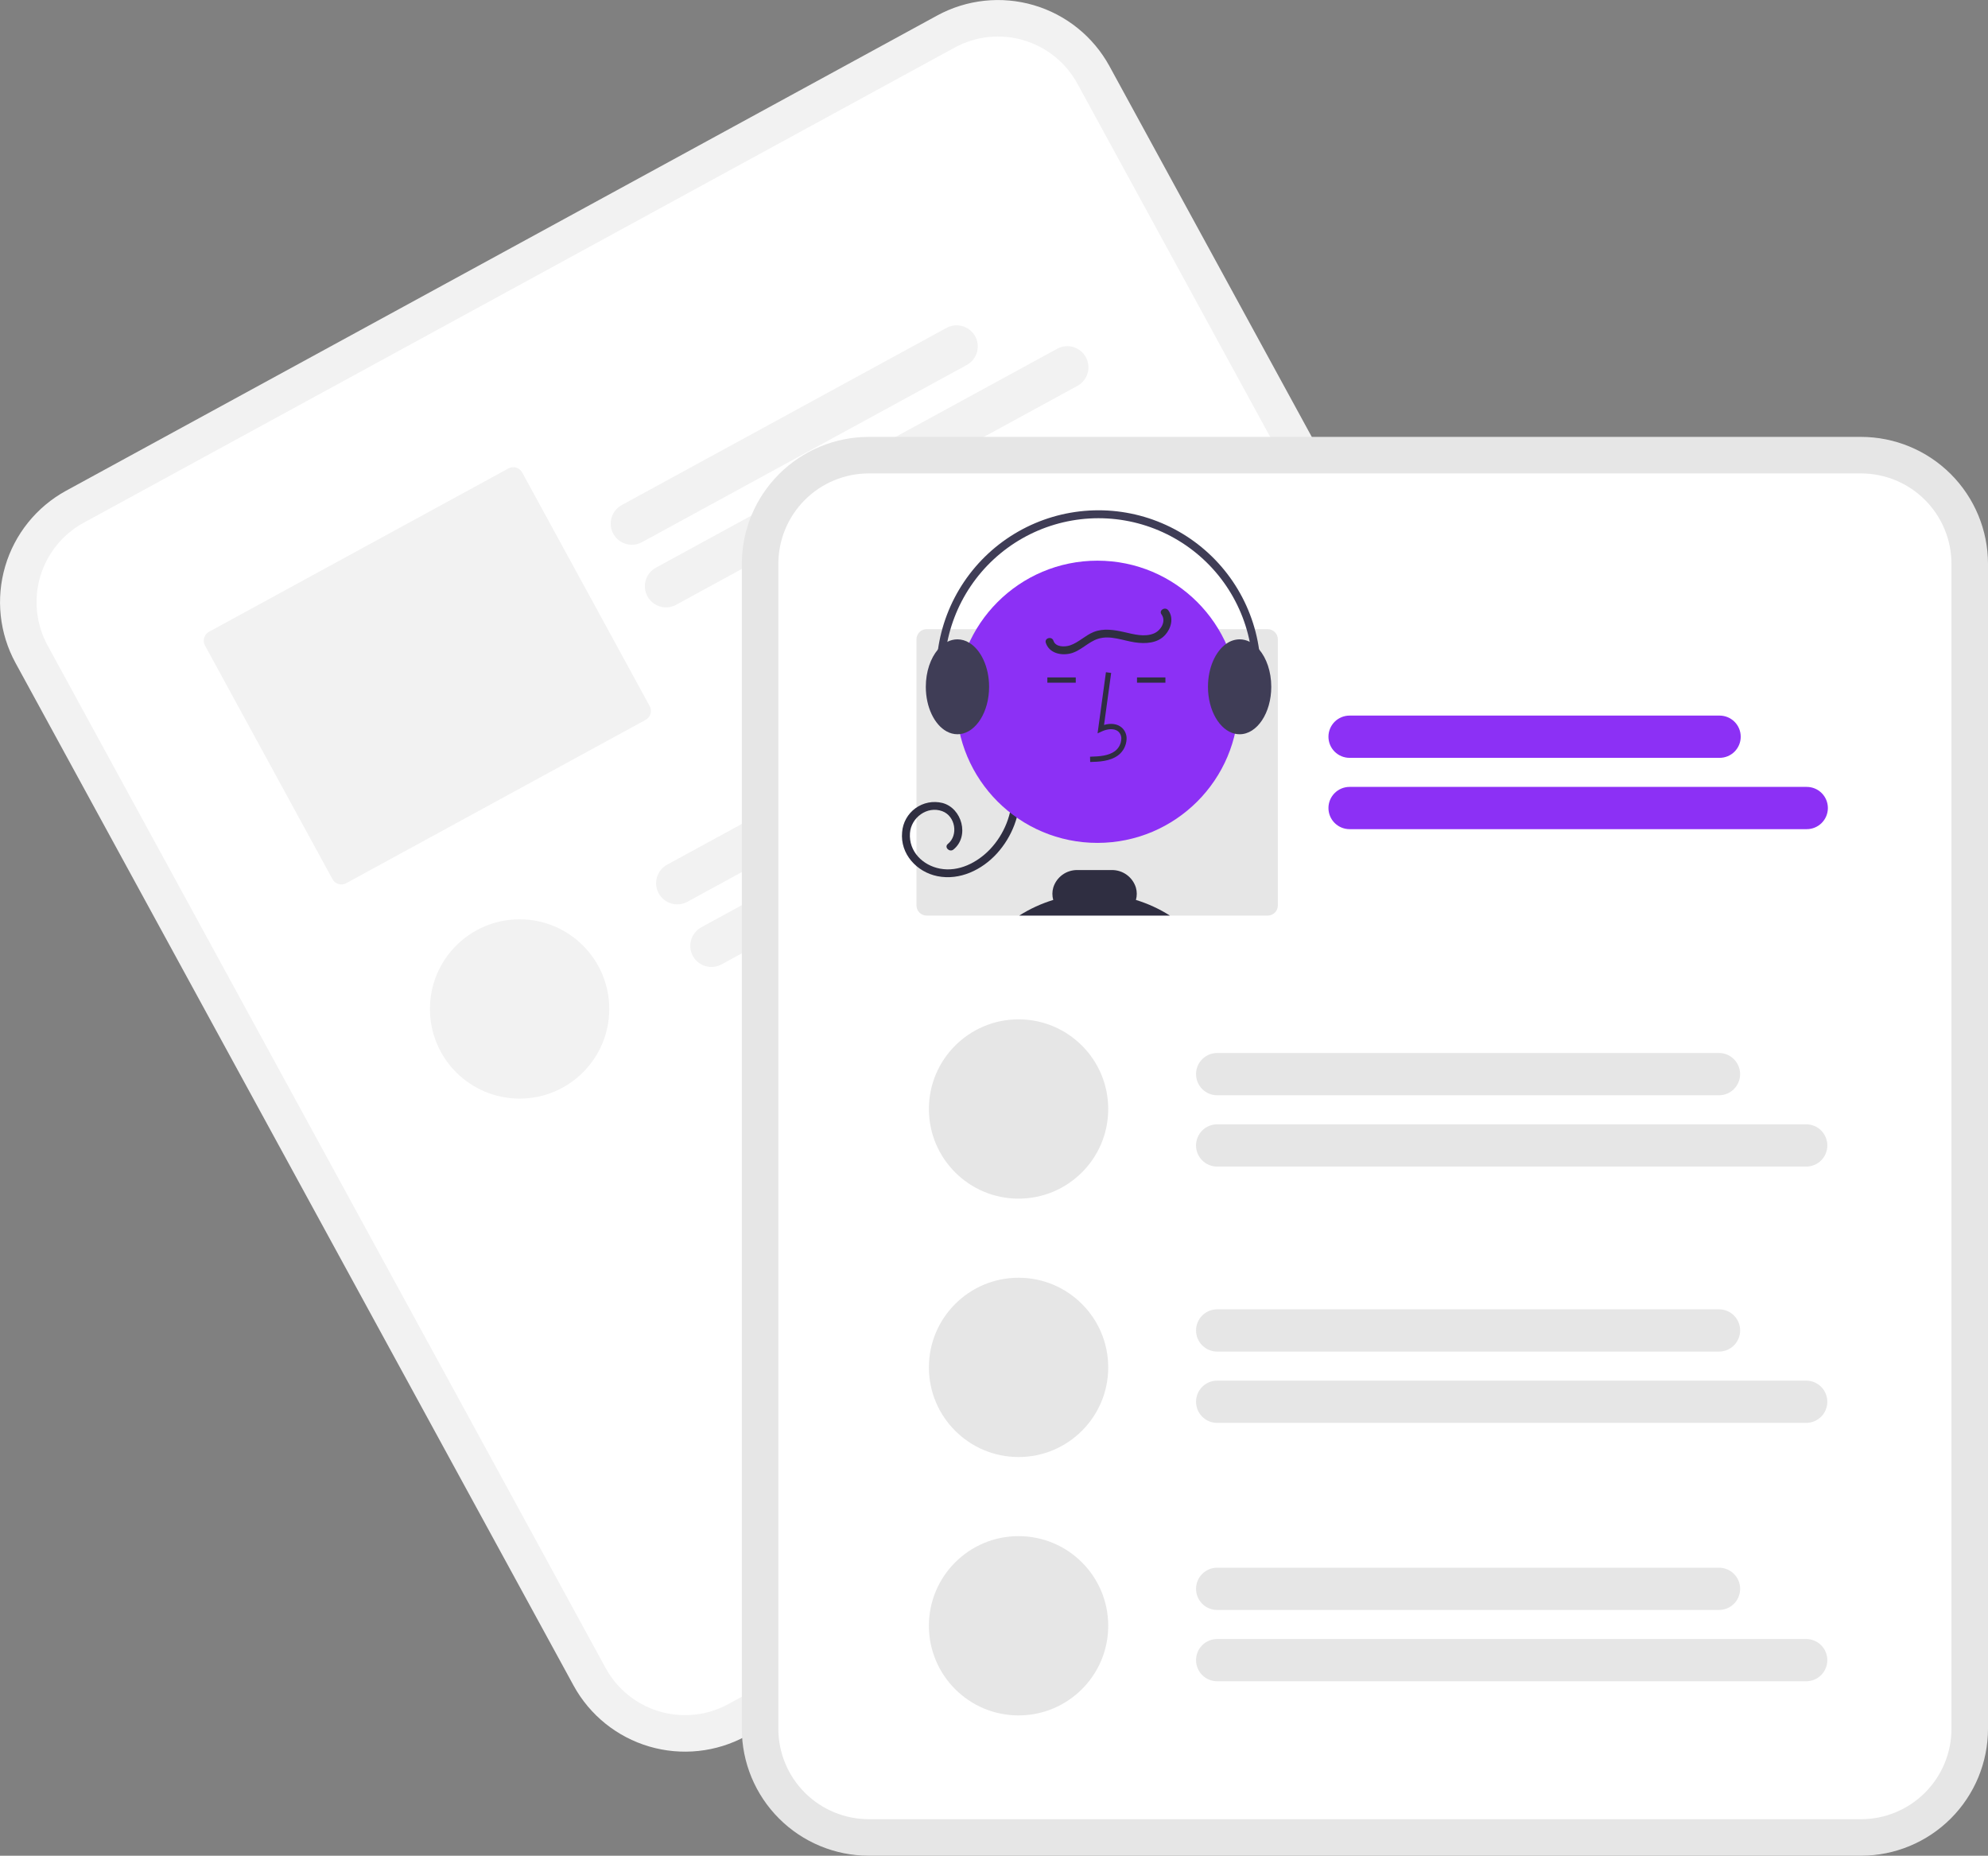 <svg width="526" height="491" viewBox="0 0 526 491" fill="none" xmlns="http://www.w3.org/2000/svg">
<rect x="0" y="0" width="526" height="491" fill="#808080" stroke="none"/>
<g clip-path="url(#clip0_206_190)">
<path d="M247.982 4.096L231.886 12.877L33.586 121.056L17.49 129.837C9.68 134.109 3.884 141.304 1.373 149.843C-1.138 158.383 -0.158 167.57 4.097 175.388L151.767 445.988C156.039 453.796 163.236 459.592 171.777 462.102C180.318 464.613 189.506 463.633 197.325 459.379L197.367 459.356L427.775 333.661L427.817 333.639C435.627 329.367 441.423 322.171 443.934 313.632C446.445 305.092 445.465 295.906 441.21 288.087L293.54 17.488C289.268 9.679 282.071 3.883 273.53 1.373C264.989 -1.138 255.801 -0.158 247.982 4.096Z" fill="#F2F2F2"/>
<path d="M252.612 12.58L233.548 22.98L41.184 127.921L22.12 138.321C16.558 141.363 12.431 146.487 10.643 152.568C8.855 158.649 9.552 165.191 12.582 170.759L160.252 441.359C163.295 446.919 168.419 451.046 174.501 452.834C180.584 454.622 187.127 453.924 192.695 450.895L192.737 450.872L423.145 325.177L423.187 325.154C428.749 322.112 432.876 316.988 434.664 310.907C436.452 304.826 435.755 298.284 432.724 292.716L285.055 22.116C282.012 16.556 276.888 12.429 270.805 10.641C264.723 8.853 258.18 9.551 252.612 12.58Z" fill="white"/>
<path d="M255.79 96.574L169.857 143.454C168.555 144.164 167.024 144.328 165.601 143.91C164.179 143.492 162.98 142.525 162.27 141.224C161.56 139.922 161.396 138.392 161.814 136.969C162.232 135.547 163.198 134.348 164.5 133.638L250.434 86.759C251.735 86.049 253.266 85.885 254.689 86.303C256.112 86.721 257.31 87.687 258.02 88.989C258.731 90.29 258.895 91.821 258.477 93.243C258.058 94.666 257.092 95.864 255.79 96.574H255.79Z" fill="#F2F2F2"/>
<path d="M285.077 102.093L178.896 160.018C177.594 160.728 176.063 160.892 174.64 160.474C173.218 160.056 172.019 159.089 171.309 157.788C170.599 156.486 170.434 154.956 170.853 153.533C171.271 152.111 172.237 150.912 173.539 150.202L279.72 92.277C280.365 91.925 281.073 91.704 281.803 91.626C282.533 91.548 283.271 91.614 283.976 91.821C284.68 92.028 285.337 92.372 285.909 92.833C286.48 93.293 286.955 93.862 287.307 94.507C287.659 95.151 287.88 95.859 287.958 96.589C288.037 97.319 287.97 98.057 287.763 98.762C287.556 99.466 287.212 100.123 286.751 100.694C286.29 101.266 285.721 101.741 285.077 102.093H285.077Z" fill="#F2F2F2"/>
<path d="M134.529 123.94L55.303 167.16C54.679 167.5 54.217 168.074 54.016 168.756C53.816 169.438 53.894 170.171 54.235 170.794L87.971 232.615C88.311 233.239 88.885 233.702 89.567 233.902C90.249 234.102 90.982 234.024 91.606 233.684L170.832 190.464C171.455 190.123 171.918 189.549 172.119 188.868C172.319 188.186 172.24 187.453 171.9 186.829L138.164 125.008C137.824 124.385 137.249 123.922 136.568 123.722C135.886 123.521 135.153 123.6 134.529 123.94Z" fill="#F2F2F2"/>
<path d="M298.428 175.015L181.87 238.601C181.226 238.953 180.518 239.174 179.788 239.252C179.058 239.33 178.319 239.264 177.615 239.057C176.91 238.85 176.254 238.506 175.682 238.045C175.11 237.584 174.635 237.015 174.283 236.371C173.932 235.726 173.71 235.019 173.632 234.289C173.554 233.559 173.62 232.821 173.827 232.116C174.034 231.412 174.378 230.755 174.839 230.184C175.3 229.612 175.869 229.137 176.514 228.785L293.072 165.199C294.373 164.489 295.904 164.325 297.327 164.743C298.75 165.162 299.948 166.128 300.658 167.429C301.369 168.731 301.533 170.261 301.114 171.684C300.696 173.107 299.73 174.305 298.428 175.015H298.428Z" fill="#F2F2F2"/>
<path d="M327.715 180.533L190.909 255.165C189.607 255.875 188.077 256.039 186.654 255.621C185.231 255.203 184.033 254.236 183.322 252.935C182.612 251.633 182.448 250.103 182.866 248.68C183.285 247.258 184.251 246.059 185.553 245.349L322.358 170.717C323.66 170.007 325.191 169.843 326.614 170.261C328.037 170.68 329.235 171.646 329.945 172.947C330.656 174.249 330.82 175.779 330.401 177.202C329.983 178.625 329.017 179.823 327.715 180.533H327.715Z" fill="#F2F2F2"/>
<path d="M137.479 290.676C150.581 290.676 161.202 280.056 161.202 266.957C161.202 253.857 150.581 243.238 137.479 243.238C124.378 243.238 113.757 253.857 113.757 266.957C113.757 280.056 124.378 290.676 137.479 290.676Z" fill="#F2F2F2"/>
<path d="M492.422 115.596H229.854C220.951 115.606 212.416 119.147 206.121 125.441C199.826 131.734 196.286 140.268 196.276 149.169V457.427C196.286 466.328 199.826 474.862 206.121 481.156C212.416 487.45 220.951 490.99 229.854 491H492.422C501.324 490.99 509.859 487.45 516.154 481.156C522.449 474.862 525.99 466.328 526 457.427V149.169C525.99 140.268 522.449 131.734 516.154 125.441C509.859 119.147 501.324 115.606 492.422 115.596Z" fill="#E6E6E6"/>
<path d="M492.422 125.261H229.854C223.514 125.268 217.436 127.789 212.953 132.271C208.471 136.753 205.949 142.83 205.942 149.169V457.427C205.949 463.766 208.471 469.843 212.953 474.325C217.436 478.807 223.514 481.328 229.854 481.335H492.422C498.762 481.328 504.84 478.807 509.322 474.325C513.805 469.843 516.327 463.766 516.334 457.427V149.169C516.327 142.83 513.805 136.753 509.322 132.271C504.84 127.789 498.762 125.268 492.422 125.261Z" fill="white"/>
<path d="M454.975 200.516H357.083C355.6 200.516 354.178 199.927 353.129 198.879C352.08 197.83 351.491 196.408 351.491 194.925C351.491 193.443 352.08 192.021 353.129 190.972C354.178 189.924 355.6 189.335 357.083 189.335H454.975C455.71 189.334 456.438 189.478 457.117 189.758C457.796 190.039 458.413 190.451 458.933 190.97C459.453 191.489 459.866 192.106 460.147 192.785C460.428 193.463 460.573 194.191 460.573 194.925C460.573 195.66 460.428 196.388 460.147 197.066C459.866 197.745 459.453 198.362 458.933 198.881C458.413 199.4 457.796 199.812 457.117 200.092C456.438 200.373 455.71 200.517 454.975 200.516Z" fill="#8C30F5"/>
<path d="M478.041 219.385H357.083C355.6 219.385 354.178 218.796 353.129 217.747C352.08 216.699 351.491 215.277 351.491 213.794C351.491 212.311 352.08 210.889 353.129 209.841C354.178 208.792 355.6 208.203 357.083 208.203H478.041C479.524 208.203 480.946 208.792 481.995 209.841C483.043 210.889 483.633 212.311 483.633 213.794C483.633 215.277 483.043 216.699 481.995 217.747C480.946 218.796 479.524 219.385 478.041 219.385Z" fill="#8C30F5"/>
<path d="M335.419 166.468H245.168C244.457 166.468 243.776 166.75 243.273 167.253C242.771 167.755 242.489 168.436 242.489 169.147V239.571C242.489 240.281 242.771 240.963 243.273 241.465C243.776 241.967 244.457 242.25 245.168 242.25H335.419C336.13 242.25 336.811 241.967 337.313 241.465C337.816 240.963 338.098 240.281 338.098 239.571V169.147C338.098 168.436 337.816 167.755 337.313 167.253C336.811 166.75 336.13 166.468 335.419 166.468Z" fill="#E6E6E6"/>
<path d="M269.924 209.713C269.961 215.658 267.77 221.402 263.781 225.811C259.835 230.142 253.96 233.013 248.031 231.825C242.572 230.731 238.136 225.96 238.69 220.189C238.781 218.939 239.145 217.724 239.754 216.629C240.364 215.534 241.205 214.585 242.219 213.848C243.233 213.111 244.396 212.604 245.626 212.362C246.856 212.121 248.124 212.15 249.342 212.449C254.528 213.795 256.594 221.268 252.272 224.775C251.236 225.617 249.746 224.145 250.792 223.295C253.649 220.977 252.767 215.904 249.318 214.632C245.304 213.151 241.051 216.336 240.762 220.44C240.42 225.305 244.147 228.969 248.719 229.832C253.664 230.765 258.568 228.234 261.919 224.741C265.759 220.685 267.878 215.299 267.831 209.713C267.84 209.442 267.955 209.185 268.15 208.996C268.345 208.808 268.606 208.702 268.878 208.702C269.149 208.702 269.41 208.808 269.605 208.996C269.801 209.185 269.915 209.442 269.924 209.713Z" fill="#2F2E41"/>
<path d="M290.363 223.018C310.987 223.018 327.705 206.302 327.705 185.682C327.705 165.062 310.987 148.346 290.363 148.346C269.74 148.346 253.022 165.062 253.022 185.682C253.022 206.302 269.74 223.018 290.363 223.018Z" fill="#8C30F5"/>
<path d="M288.453 201.613L288.414 200.217C291.01 200.145 293.299 199.982 295.019 198.726C295.506 198.35 295.907 197.873 296.194 197.328C296.481 196.783 296.646 196.182 296.68 195.567C296.711 195.191 296.654 194.814 296.514 194.463C296.375 194.113 296.156 193.8 295.876 193.548C294.734 192.584 292.897 192.896 291.558 193.51L290.404 194.039L292.618 177.861L294 178.05L292.117 191.812C293.936 191.277 295.622 191.507 296.777 192.482C297.22 192.869 297.568 193.354 297.793 193.897C298.018 194.441 298.115 195.029 298.075 195.616C298.034 196.442 297.813 197.25 297.427 197.982C297.042 198.714 296.5 199.352 295.842 199.853C293.632 201.468 290.761 201.548 288.453 201.613Z" fill="#2F2E41"/>
<path d="M308.353 179.237H300.838V180.632H308.353V179.237Z" fill="#2F2E41"/>
<path d="M284.631 179.237H277.115V180.632H284.631V179.237Z" fill="#2F2E41"/>
<path d="M269.679 242.25C272.478 240.474 275.503 239.082 278.673 238.113C278.37 237.038 278.375 235.899 278.686 234.827C279.107 233.472 279.955 232.29 281.103 231.456C282.251 230.623 283.638 230.183 285.057 230.202H294.155C295.576 230.184 296.965 230.625 298.116 231.459C299.266 232.294 300.116 233.477 300.54 234.834C300.851 235.904 300.856 237.04 300.553 238.113C303.722 239.084 306.747 240.475 309.547 242.25H269.679Z" fill="#2F2E41"/>
<path d="M333.137 171.826C332.457 171.002 331.62 170.321 330.675 169.823C329.845 169.39 328.924 169.163 327.988 169.161C326.703 169.176 325.456 169.596 324.423 170.361C321.583 172.37 319.615 176.702 319.615 181.718C319.615 188.01 322.713 193.228 326.739 194.135C327.149 194.227 327.568 194.274 327.988 194.275C332.6 194.275 336.361 188.645 336.361 181.718C336.361 177.699 335.098 174.121 333.137 171.826Z" fill="#3F3D56"/>
<path d="M256.443 170.061H256.436C255.503 169.481 254.429 169.17 253.331 169.161C252.396 169.163 251.474 169.39 250.645 169.823C249.7 170.321 248.862 171.002 248.182 171.826L248.175 171.832C246.221 174.128 244.958 177.706 244.958 181.718C244.958 187.131 247.247 191.749 250.457 193.514C251.335 194.007 252.324 194.268 253.331 194.275C253.555 194.275 253.779 194.261 254.001 194.233H254.008C258.306 193.717 261.704 188.303 261.704 181.718C261.704 176.444 259.52 171.916 256.443 170.061Z" fill="#3F3D56"/>
<path d="M250.98 192.314C251.146 192.314 251.31 192.274 251.457 192.198C251.605 192.122 251.733 192.012 251.83 191.877C251.927 191.742 251.99 191.586 252.015 191.422C252.039 191.258 252.025 191.09 251.972 190.933C249.971 184.985 249.37 178.657 250.213 172.439C251.057 166.222 253.323 160.282 256.836 155.083C260.348 149.883 265.013 145.564 270.467 142.459C275.92 139.355 282.017 137.55 288.282 137.185C294.547 136.819 300.811 137.903 306.589 140.352C312.367 142.801 317.502 146.549 321.596 151.305C325.69 156.061 328.631 161.696 330.192 167.774C331.753 173.851 331.892 180.206 330.597 186.346C330.539 186.618 330.592 186.901 330.744 187.133C330.896 187.366 331.133 187.529 331.405 187.586C331.676 187.643 331.96 187.59 332.192 187.439C332.425 187.287 332.588 187.049 332.645 186.778C334.007 180.323 333.862 173.641 332.222 167.251C330.581 160.861 327.489 154.935 323.185 149.935C318.881 144.934 313.482 140.993 307.407 138.419C301.332 135.844 294.745 134.704 288.158 135.089C281.571 135.473 275.162 137.371 269.428 140.635C263.694 143.899 258.79 148.441 255.097 153.908C251.404 159.376 249.022 165.621 248.136 172.158C247.25 178.695 247.884 185.349 249.988 191.602C250.058 191.809 250.192 191.989 250.369 192.117C250.547 192.245 250.761 192.314 250.98 192.314Z" fill="#3F3D56"/>
<path d="M309.122 161.492C310.601 163.51 309.872 166.229 308.314 167.969C306.287 170.233 303.054 170.376 300.247 169.956C297.097 169.484 293.756 168.009 290.567 169.003C287.849 169.851 285.911 172.316 283.087 172.935C280.583 173.484 277.588 172.757 276.71 170.088C276.289 168.806 278.309 168.256 278.729 169.532C279.297 171.258 281.749 171.224 283.153 170.746C285.405 169.979 287.14 168.115 289.353 167.225C291.962 166.175 294.793 166.649 297.449 167.247C299.953 167.81 302.834 168.646 305.328 167.593C307.174 166.814 308.642 164.36 307.315 162.548C306.518 161.46 308.333 160.415 309.122 161.492Z" fill="#2F2E41"/>
<path d="M454.828 289.793H322.049C321.315 289.793 320.588 289.648 319.909 289.367C319.231 289.086 318.614 288.674 318.095 288.155C317.576 287.636 317.164 287.02 316.883 286.341C316.602 285.663 316.457 284.936 316.457 284.202C316.457 283.468 316.602 282.741 316.883 282.062C317.164 281.384 317.576 280.768 318.095 280.249C318.614 279.729 319.231 279.318 319.909 279.037C320.588 278.756 321.315 278.611 322.049 278.611H454.828C456.31 278.613 457.73 279.202 458.778 280.251C459.825 281.299 460.413 282.72 460.413 284.202C460.413 285.684 459.825 287.105 458.778 288.153C457.73 289.201 456.31 289.791 454.828 289.793Z" fill="#E6E6E6"/>
<path d="M477.894 308.661H322.049C321.314 308.662 320.586 308.518 319.907 308.238C319.228 307.957 318.611 307.545 318.091 307.026C317.571 306.507 317.159 305.89 316.877 305.212C316.596 304.533 316.451 303.805 316.451 303.071C316.451 302.336 316.596 301.609 316.877 300.93C317.159 300.251 317.571 299.635 318.091 299.115C318.611 298.596 319.228 298.184 319.907 297.904C320.586 297.623 321.314 297.479 322.049 297.48H477.894C478.628 297.479 479.356 297.623 480.035 297.904C480.715 298.184 481.332 298.596 481.852 299.115C482.371 299.635 482.784 300.251 483.065 300.93C483.347 301.609 483.492 302.336 483.492 303.071C483.492 303.805 483.347 304.533 483.065 305.212C482.784 305.89 482.371 306.507 481.852 307.026C481.332 307.545 480.715 307.957 480.035 308.238C479.356 308.518 478.628 308.662 477.894 308.661Z" fill="#E6E6E6"/>
<path d="M454.828 357.61H322.049C320.566 357.61 319.144 357.021 318.095 355.972C317.046 354.924 316.457 353.502 316.457 352.019C316.457 350.536 317.046 349.114 318.095 348.066C319.144 347.017 320.566 346.428 322.049 346.428H454.828C456.311 346.428 457.733 347.017 458.782 348.066C459.83 349.114 460.42 350.536 460.42 352.019C460.42 353.502 459.83 354.924 458.782 355.972C457.733 357.021 456.311 357.61 454.828 357.61Z" fill="#E6E6E6"/>
<path d="M477.894 376.479H322.049C320.566 376.479 319.144 375.89 318.095 374.841C317.046 373.793 316.457 372.371 316.457 370.888C316.457 369.405 317.046 367.983 318.095 366.935C319.144 365.886 320.566 365.297 322.049 365.297H477.894C479.377 365.297 480.799 365.886 481.847 366.935C482.896 367.983 483.485 369.405 483.485 370.888C483.485 372.371 482.896 373.793 481.847 374.841C480.799 375.89 479.377 376.479 477.894 376.479Z" fill="#E6E6E6"/>
<path d="M269.497 317.145C282.599 317.145 293.22 306.526 293.22 293.426C293.22 280.327 282.599 269.708 269.497 269.708C256.396 269.708 245.775 280.327 245.775 293.426C245.775 306.526 256.396 317.145 269.497 317.145Z" fill="#E6E6E6"/>
<path d="M269.497 385.511C282.599 385.511 293.22 374.892 293.22 361.792C293.22 348.693 282.599 338.073 269.497 338.073C256.396 338.073 245.775 348.693 245.775 361.792C245.775 374.892 256.396 385.511 269.497 385.511Z" fill="#E6E6E6"/>
<path d="M454.828 425.976H322.049C320.566 425.976 319.144 425.387 318.095 424.339C317.046 423.29 316.457 421.868 316.457 420.385C316.457 418.903 317.046 417.481 318.095 416.432C319.144 415.384 320.566 414.795 322.049 414.795H454.828C456.311 414.795 457.733 415.384 458.782 416.432C459.83 417.481 460.42 418.903 460.42 420.385C460.42 421.868 459.83 423.29 458.782 424.339C457.733 425.387 456.311 425.976 454.828 425.976Z" fill="#E6E6E6"/>
<path d="M477.894 444.845H322.049C320.566 444.845 319.144 444.256 318.095 443.207C317.046 442.159 316.457 440.737 316.457 439.254C316.457 437.771 317.046 436.349 318.095 435.301C319.144 434.252 320.566 433.663 322.049 433.663H477.894C479.377 433.663 480.799 434.252 481.847 435.301C482.896 436.349 483.485 437.771 483.485 439.254C483.485 440.737 482.896 442.159 481.847 443.207C480.799 444.256 479.377 444.845 477.894 444.845Z" fill="#E6E6E6"/>
<path d="M269.497 453.877C282.599 453.877 293.22 443.258 293.22 430.159C293.22 417.059 282.599 406.44 269.497 406.44C256.396 406.44 245.775 417.059 245.775 430.159C245.775 443.258 256.396 453.877 269.497 453.877Z" fill="#E6E6E6"/>
</g>
<defs>
<clipPath id="clip0_206_190">
<rect width="526" height="491" fill="white"/>
</clipPath>
</defs>
</svg>
